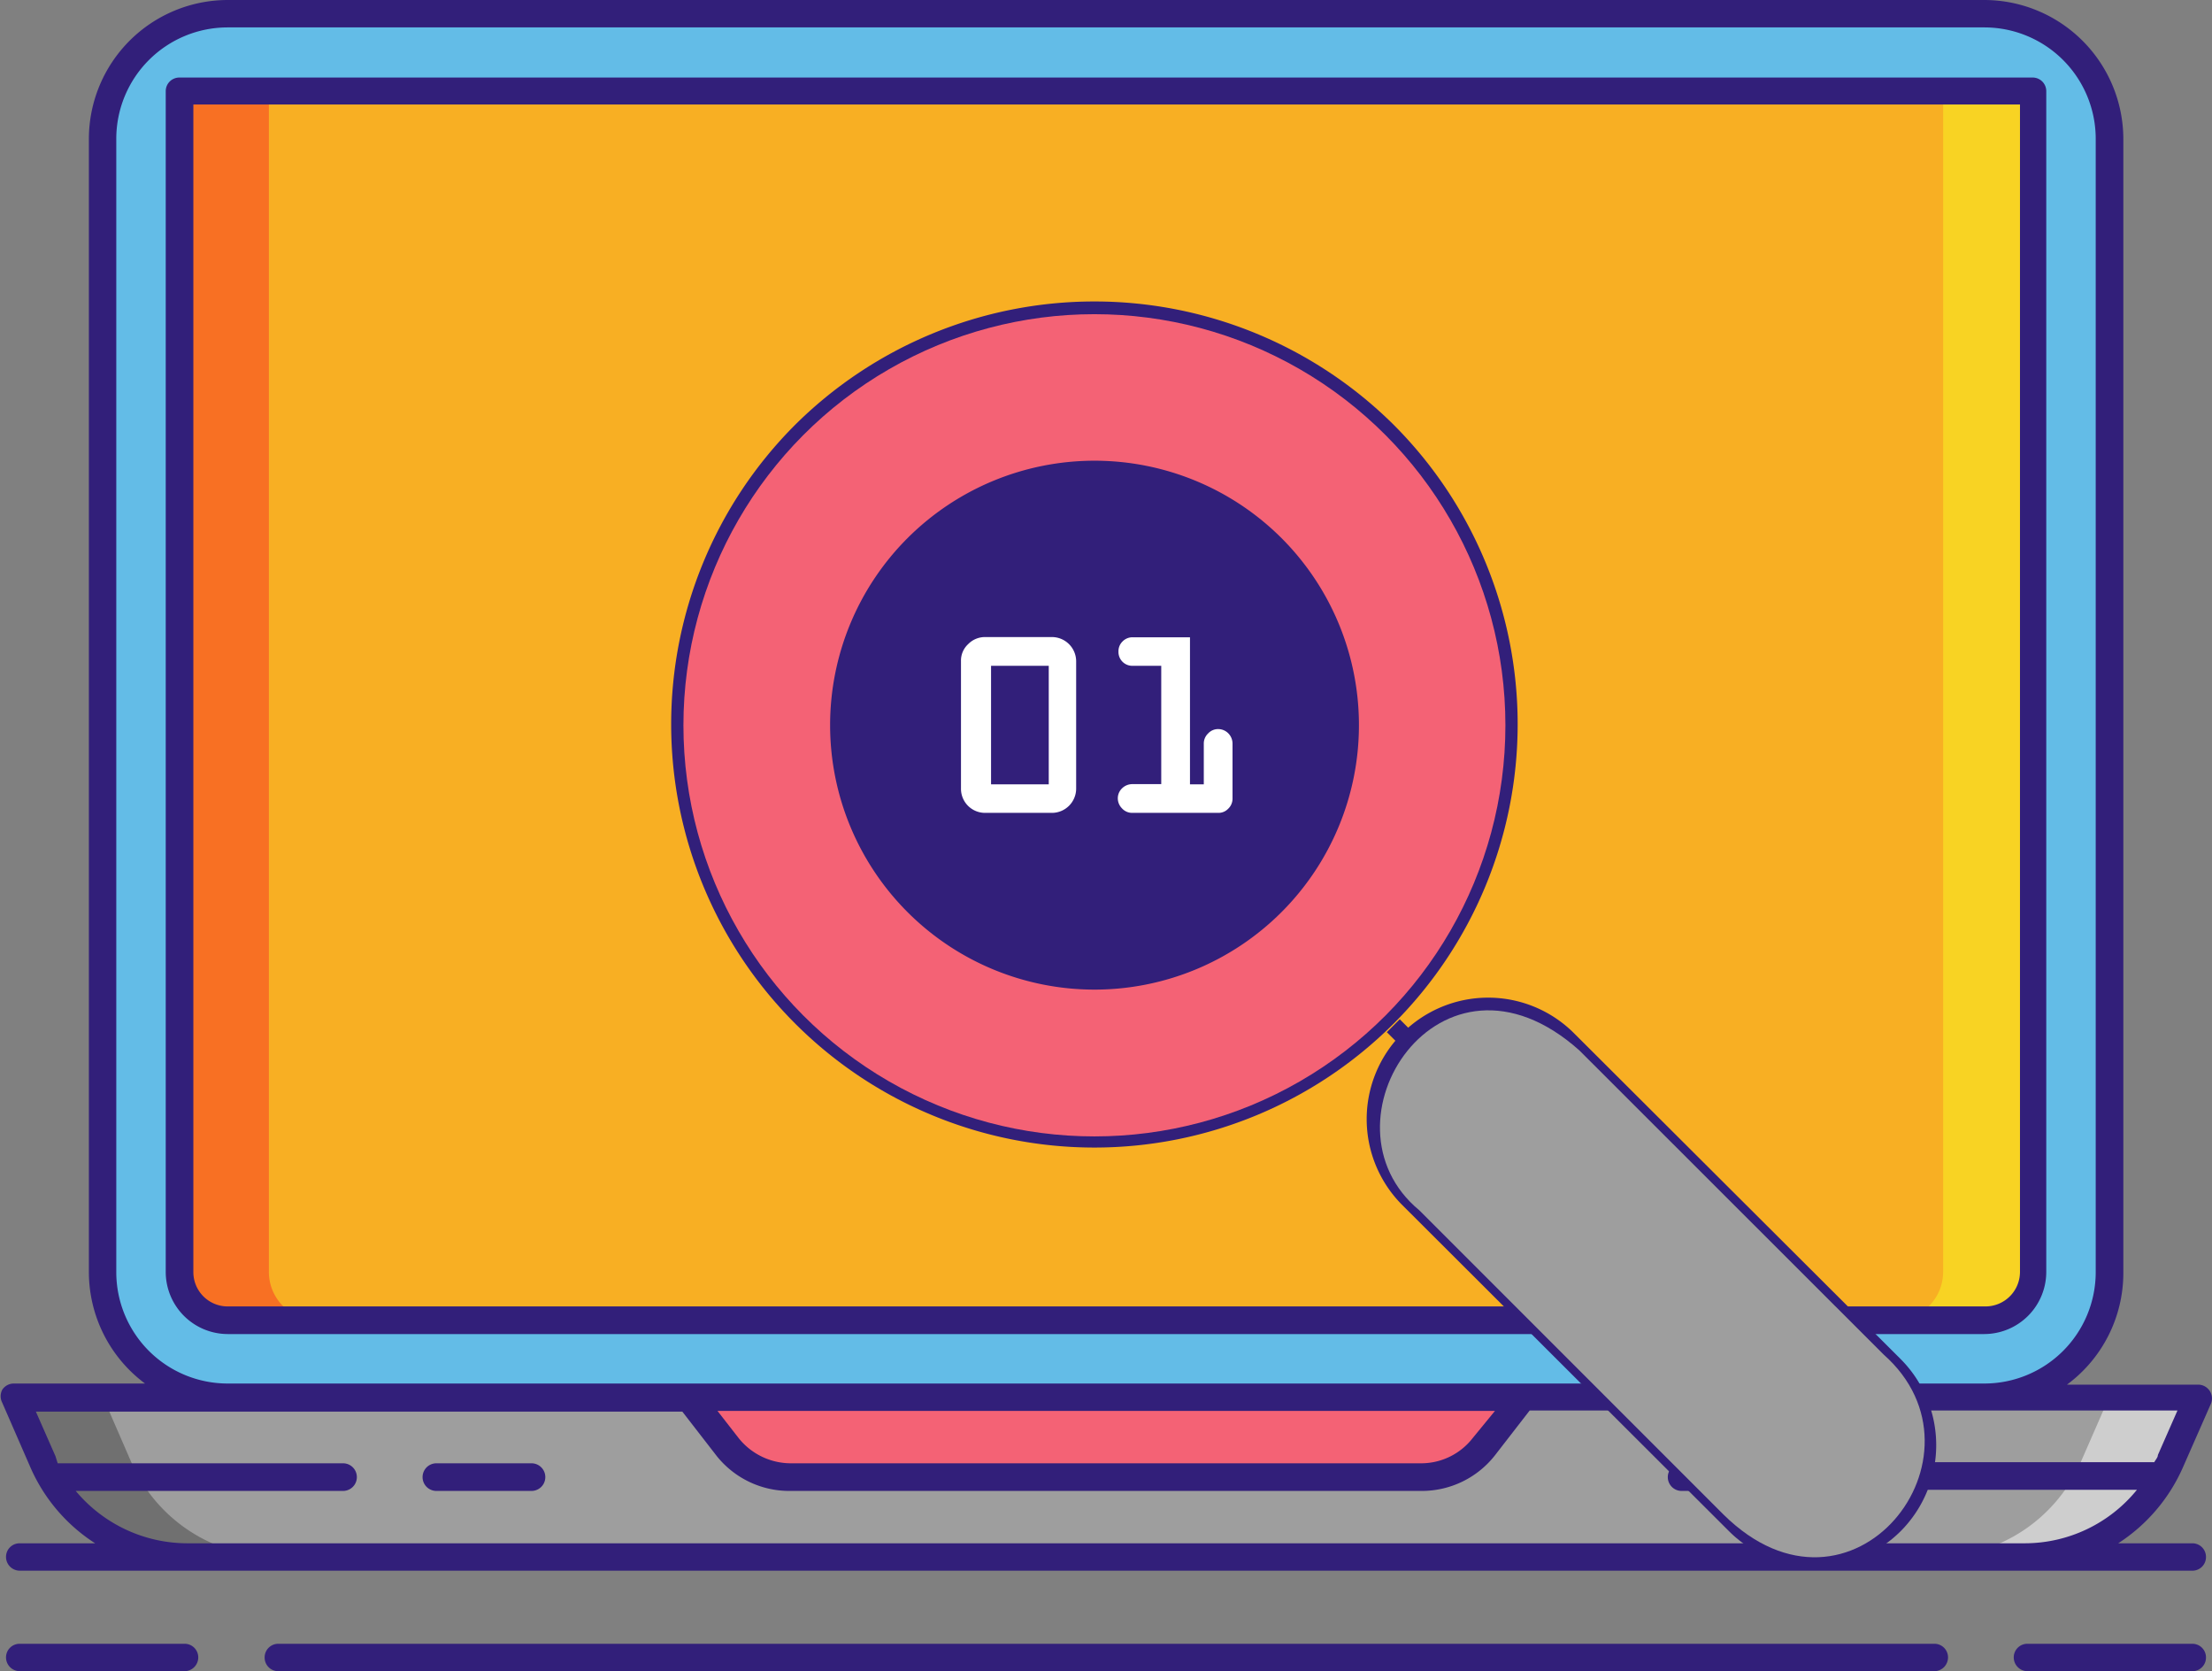 <svg id="Layer_1" data-name="Layer 1" xmlns="http://www.w3.org/2000/svg" viewBox="0 0 99.3 75">
  <rect x="0" y="0" width="99.3" height="75" fill="#808080" stroke="none"/>
  <defs>
    <style>
      .cls-1 {
        fill: #63bce7;
      }

      .cls-2 {
        fill: #f8af23;
      }

      .cls-3 {
        fill: #f87023;
      }

      .cls-4 {
        fill: #f8d323;
      }

      .cls-5 {
        fill: #9e9e9e;
      }

      .cls-6 {
        fill: #707070;
      }

      .cls-7 {
        fill: #cecece;
      }

      .cls-8 {
        fill: #f46275;
      }

      .cls-9 {
        fill: #321f7a;
      }

      .cls-10 {
        fill: #fff;
      }
    </style>
  </defs>
  <title>rafuguard_scan</title>
  <g>
    <g>
      <path class="cls-1" d="M10.73,75.71a5.62,5.62,0,0,1-5.62-5.62V19.23a5.62,5.62,0,0,1,5.62-5.61H89.59a5.62,5.62,0,0,1,5.62,5.61V70.09a5.62,5.62,0,0,1-5.62,5.62Z" transform="translate(-0.51 -13)"/>
      <path class="cls-2" d="M91.75,17.07v53a2.17,2.17,0,0,1-2.17,2.17H10.74a2.17,2.17,0,0,1-2.17-2.17v-53Z" transform="translate(-0.51 -13)"/>
      <path class="cls-3" d="M12.58,70.08v-53h-4v53a2.17,2.17,0,0,0,2.17,2.17h4A2.17,2.17,0,0,1,12.58,70.08Z" transform="translate(-0.51 -13)"/>
      <path class="cls-4" d="M87.74,70.08v-53h4v53a2.17,2.17,0,0,1-2.17,2.17h-4A2.17,2.17,0,0,0,87.74,70.08Z" transform="translate(-0.51 -13)"/>
      <path class="cls-5" d="M50.16,75.71h-49l1.25,2.88a7.12,7.12,0,0,0,6.53,4.28h82.5a7.11,7.11,0,0,0,6.53-4.28l1.26-2.88Z" transform="translate(-0.51 -13)"/>
      <path class="cls-6" d="M6.39,78.59,5.14,75.71h-4l1.25,2.88a7.12,7.12,0,0,0,6.53,4.28h4A7.12,7.12,0,0,1,6.39,78.59Z" transform="translate(-0.51 -13)"/>
      <path class="cls-7" d="M93.93,78.59l1.26-2.88h4l-1.26,2.88a7.11,7.11,0,0,1-6.53,4.28h-4A7.11,7.11,0,0,0,93.93,78.59Z" transform="translate(-0.51 -13)"/>
      <path class="cls-8" d="M31.44,75.71l1.74,2.21A3.54,3.54,0,0,0,36,79.29H64.33a3.57,3.57,0,0,0,2.82-1.37l1.73-2.21Z" transform="translate(-0.51 -13)"/>
    </g>
    <g>
      <path class="cls-9" d="M92.37,70.09v-53a.61.61,0,0,0-.62-.61H8.57a.61.61,0,0,0-.62.61v53a2.79,2.79,0,0,0,2.78,2.78H89.59A2.79,2.79,0,0,0,92.37,70.09Zm-83.18,0V17.69h82v52.4a1.55,1.55,0,0,1-1.55,1.54H10.73A1.54,1.54,0,0,1,9.19,70.09Z" transform="translate(-0.51 -13)"/>
      <path class="cls-9" d="M98.51,78.84,99.76,76a.62.62,0,0,0-.56-.86H93.3a6.23,6.23,0,0,0,2.53-5V19.23A6.25,6.25,0,0,0,89.59,13H10.73A6.24,6.24,0,0,0,4.5,19.23V70.09a6.24,6.24,0,0,0,2.52,5H1.13a.62.62,0,0,0-.52.28.63.63,0,0,0,0,.58l1.26,2.89a7.72,7.72,0,0,0,2.91,3.42H1.4a.61.61,0,0,0-.62.61.62.62,0,0,0,.62.62H98.93a.61.61,0,0,0,.61-.62.61.61,0,0,0-.61-.61H95.6A7.79,7.79,0,0,0,98.51,78.84ZM5.73,70.09V19.23a5,5,0,0,1,5-5H89.59a5,5,0,0,1,5,5V70.09a5,5,0,0,1-5,5H10.73A5,5,0,0,1,5.73,70.09Zm61.89,6.23-1,1.22a2.93,2.93,0,0,1-2.33,1.13H36a3,3,0,0,1-2.33-1.13l-.95-1.22Zm23.79,5.94H8.91a6.53,6.53,0,0,1-5-2.35h12a.62.62,0,1,0,0-1.24H3.1L3,78.35l-.88-2H31.14l1.55,2A4.17,4.17,0,0,0,36,79.91H64.33a4.17,4.17,0,0,0,3.3-1.61l1.55-2H98.26l-.88,2c0,.11-.11.22-.16.32H84.44a.62.62,0,1,0,0,1.24h12A6.49,6.49,0,0,1,91.41,82.26Z" transform="translate(-0.51 -13)"/>
      <path class="cls-9" d="M24.37,78.67H20.1a.62.62,0,0,0,0,1.24h4.27a.62.62,0,0,0,0-1.24Z" transform="translate(-0.51 -13)"/>
      <path class="cls-9" d="M80.22,78.67H76a.62.62,0,0,0,0,1.24h4.26a.62.62,0,0,0,0-1.24Z" transform="translate(-0.51 -13)"/>
      <path class="cls-9" d="M8.79,86.77H1.4a.61.61,0,0,0-.62.61A.62.62,0,0,0,1.4,88H8.79a.62.62,0,0,0,.62-.62A.61.61,0,0,0,8.79,86.77Z" transform="translate(-0.51 -13)"/>
      <path class="cls-9" d="M98.93,86.77h-7.4a.61.61,0,0,0-.62.61.62.62,0,0,0,.62.62h7.4a.61.61,0,0,0,.61-.62A.61.61,0,0,0,98.93,86.77Z" transform="translate(-0.51 -13)"/>
      <path class="cls-9" d="M87.34,86.77H13a.61.61,0,0,0-.61.61A.61.61,0,0,0,13,88H87.34a.62.62,0,0,0,.62-.62A.61.61,0,0,0,87.34,86.77Z" transform="translate(-0.51 -13)"/>
    </g>
  </g>
  <path class="cls-9" d="M36.18,32.09a19,19,0,1,0,26.92,0A19.07,19.07,0,0,0,36.18,32.09Z" transform="translate(-0.51 -13)"/>
  <path class="cls-9" d="M85.84,74a5.47,5.47,0,0,1,0,7.71h0a5.46,5.46,0,0,1-7.72,0L63.46,67.08a5.45,5.45,0,0,1,0-7.71h0a5.45,5.45,0,0,1,7.71,0Z" transform="translate(-0.51 -13)"/>
  <path class="cls-5" d="M85.07,73.79c5.11,4.52-1.43,12.87-7.19,7.18L64.23,67.32c-4.77-3.93.93-12.76,7.18-7.18Z" transform="translate(-0.51 -13)"/>
  <circle class="cls-8" cx="49.13" cy="32.55" r="18.45"/>
  <circle class="cls-2" cx="49.13" cy="32.55" r="11.26"/>
  <path class="cls-9" d="M41.25,37.15a11.87,11.87,0,1,0,16.79,0A11.88,11.88,0,0,0,41.25,37.15Z" transform="translate(-0.51 -13)"/>
  <path class="cls-9" d="M65.94,74.85" transform="translate(-0.51 -13)"/>
  <rect class="cls-9" x="62.9" y="58.93" width="0.82" height="0.72" transform="translate(-23.89 49.13) rotate(-45)"/>
  <g>
    <path class="cls-10" d="M47.73,41.59h-3a1.05,1.05,0,0,0-.76.32,1,1,0,0,0-.32.76v5.72a1.08,1.08,0,0,0,1.08,1.09h3a1.09,1.09,0,0,0,1.09-1.09V42.67a1.09,1.09,0,0,0-1.08-1.08ZM45,48.2V42.88h2.59V48.2Z" transform="translate(-0.51 -13)"/>
    <path class="cls-10" d="M55.2,45.72a.61.61,0,0,0-.46.2.62.62,0,0,0-.19.45V48.2h-.62V41.6H51.36a.62.62,0,0,0-.46.19.61.61,0,0,0-.18.45.62.62,0,0,0,.64.64h1.28v5.31h-1.3a.66.66,0,0,0-.46.19.62.62,0,0,0-.19.45.64.64,0,0,0,.19.45.61.61,0,0,0,.46.2h3.85a.6.6,0,0,0,.46-.19.62.62,0,0,0,.19-.45V46.37a.66.66,0,0,0-.19-.46A.64.64,0,0,0,55.2,45.72Z" transform="translate(-0.51 -13)"/>
  </g>
</svg>
